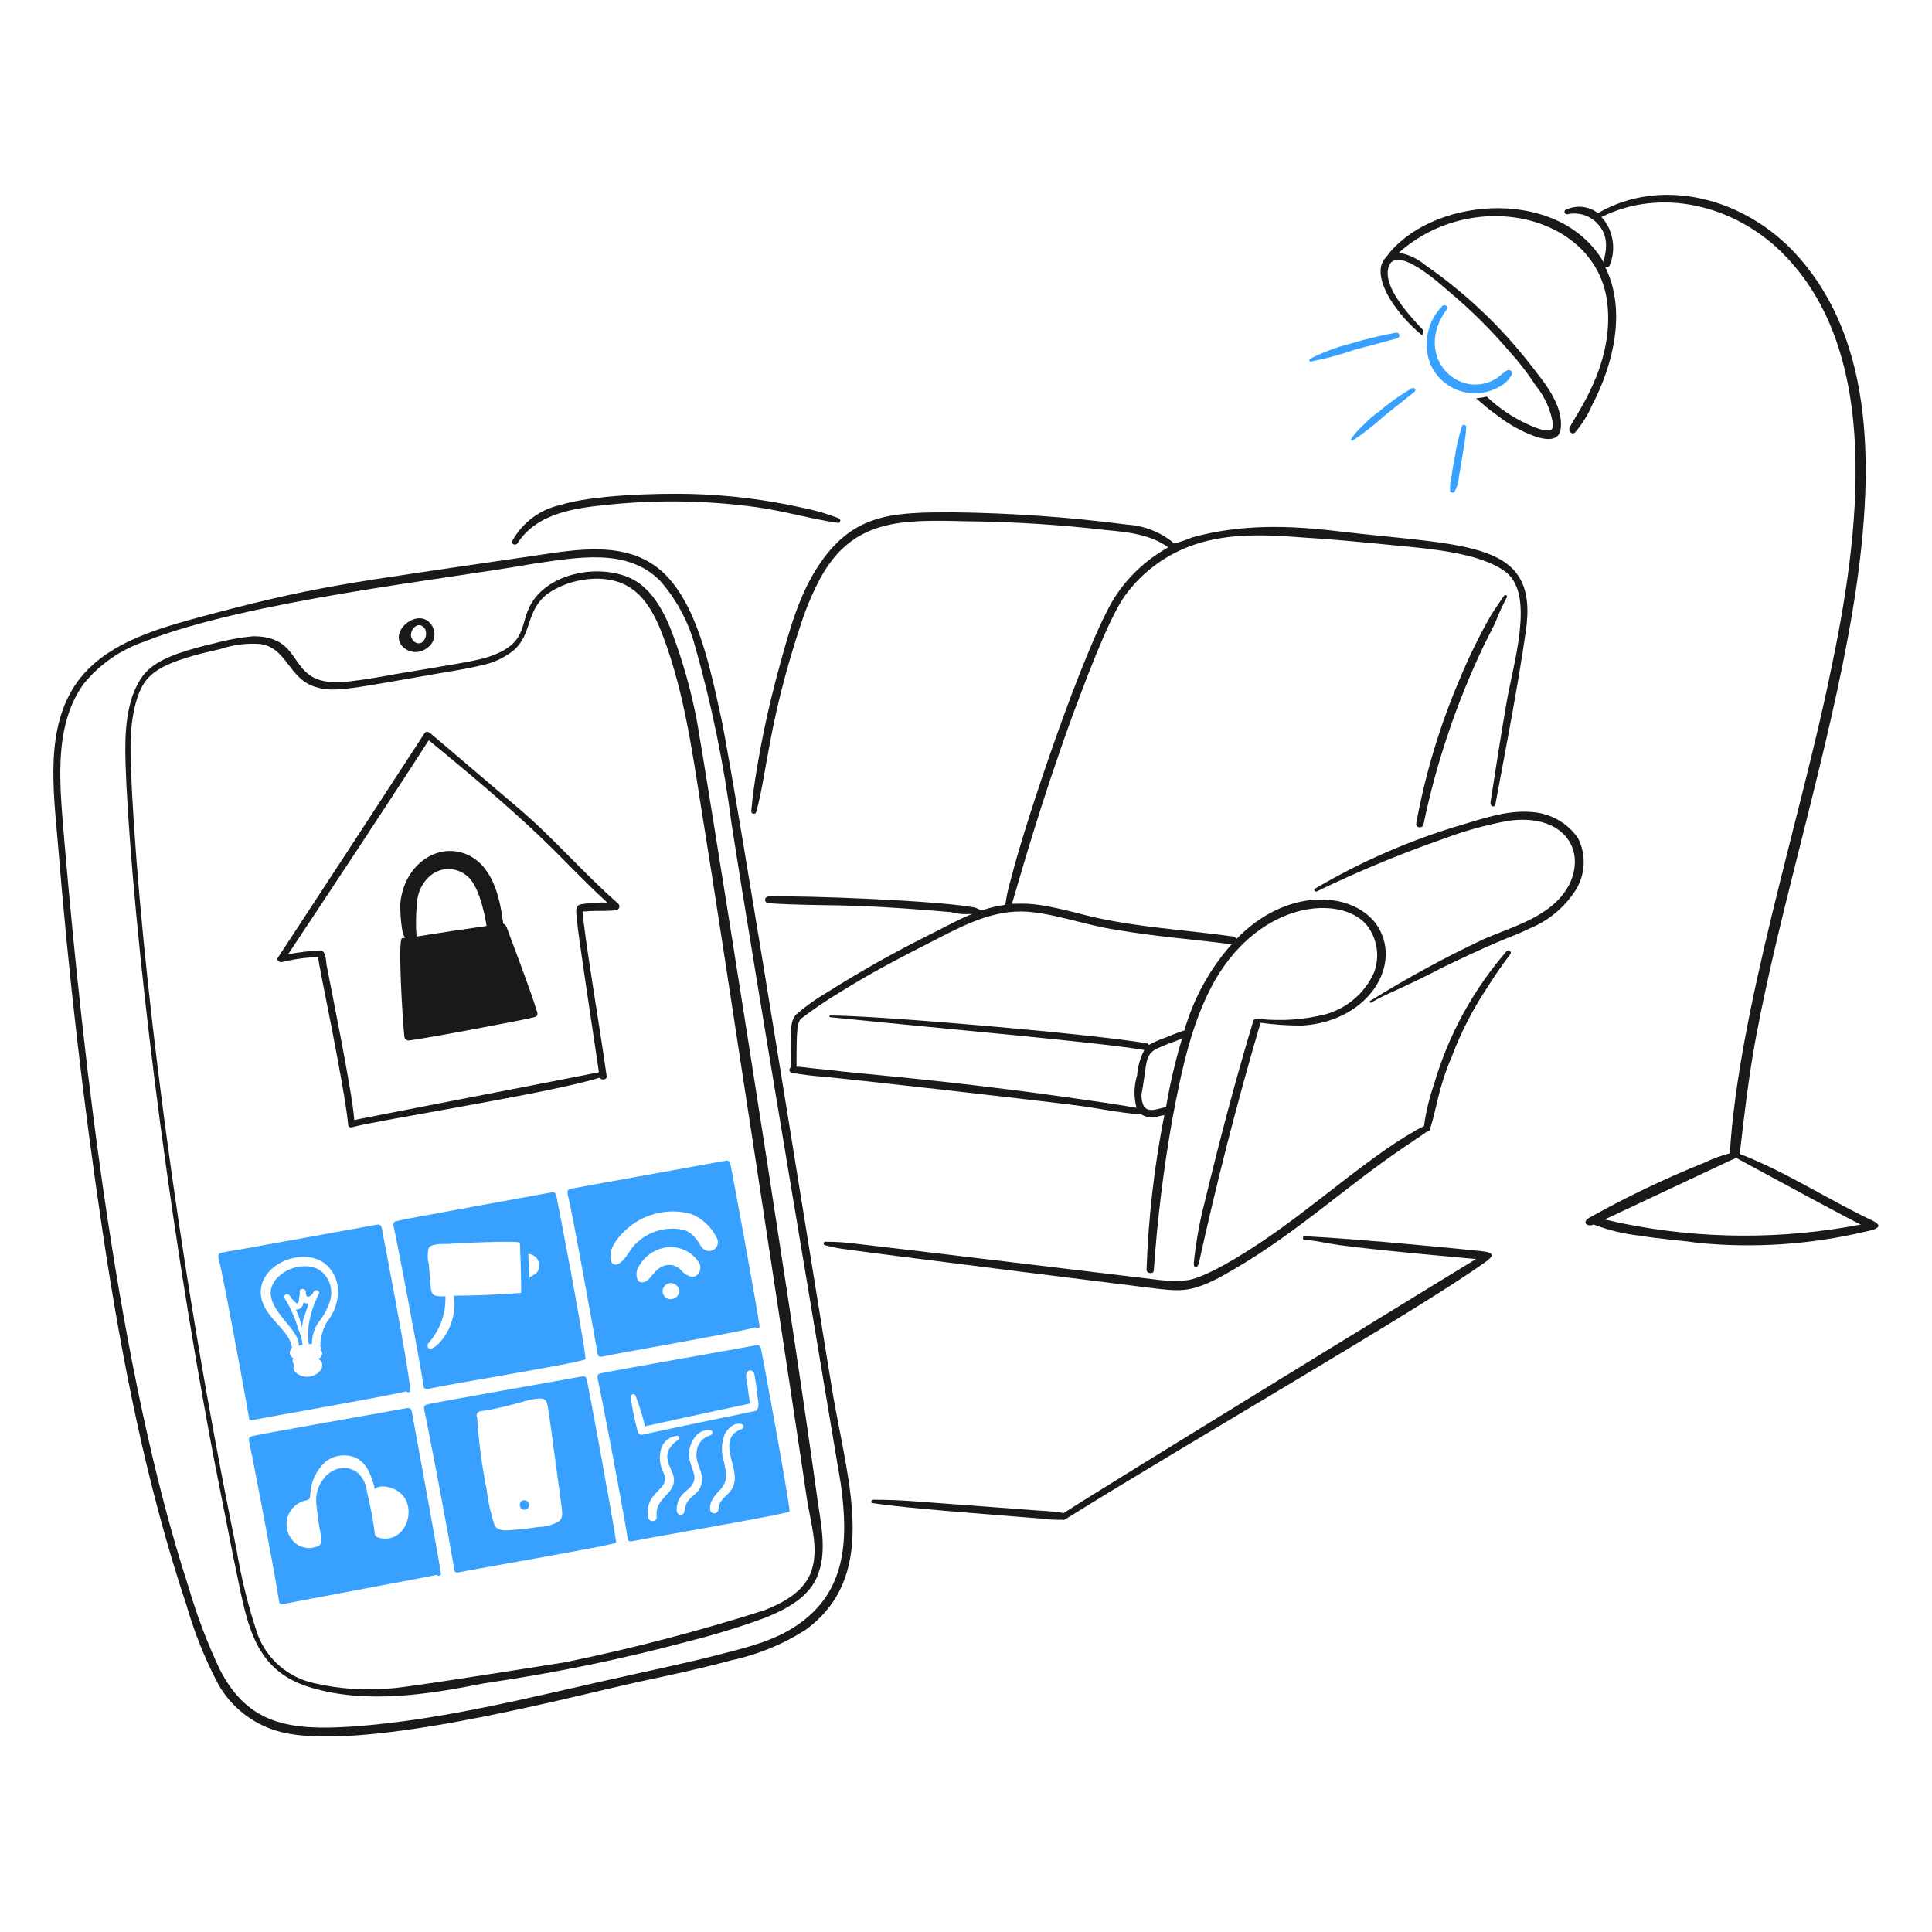 <svg width="154" height="154" viewBox="0 0 154 154" fill="none" xmlns="http://www.w3.org/2000/svg">
<path d="M66.44 111.435C65.989 108.908 58.595 62.375 57.487 57.234C56.618 53.283 55.566 48.008 52.701 45.489C49.909 43.052 45.921 43.805 42.594 44.294C27.248 46.562 25.365 46.636 15.335 49.347C12.011 50.277 8.29 51.43 6.161 54.355C3.552 57.989 4.262 63.038 4.616 67.248C5.458 77.662 6.655 88.032 8.206 98.36C9.713 108.375 11.662 118.344 14.854 127.916C15.487 130.126 16.348 132.265 17.424 134.298C18.449 136.072 20.114 137.388 22.078 137.973C28.28 139.811 44.589 135.468 50.84 134.073C53.321 133.542 55.847 133.01 58.285 132.345C60.395 131.897 62.407 131.071 64.224 129.908C69.96 125.695 67.724 118.632 66.44 111.435ZM63.513 129.56C61.695 130.8 59.48 131.332 57.396 131.864C55.048 132.485 52.654 132.972 50.306 133.504C42.928 135.112 35.556 137.099 28.058 137.625C23.136 137.946 19.788 137.505 17.51 133.06C16.514 130.942 15.685 128.749 15.028 126.501C9.47 109.491 6.69 85.136 5.148 67.248C4.807 62.9 4.145 58.025 6.655 54.529C7.935 52.945 9.642 51.761 11.574 51.117C19.675 47.901 35.617 46.163 42.375 44.957C46.075 44.415 49.982 43.655 52.612 46.286C53.933 47.791 54.889 49.581 55.405 51.516C56.731 56.193 57.709 60.963 58.33 65.786C59.88 75.846 66.617 115.863 67.016 118.258C67.666 122.909 67.408 126.929 63.513 129.56Z" fill="#191919"/>
<path d="M55.581 57.631C55.135 55.231 54.482 52.875 53.631 50.587C53.011 48.902 52.036 46.997 50.396 46.155C47.915 44.914 43.882 45.579 42.375 48.061C41.351 49.715 42.216 51.379 38.652 52.448C37.474 52.755 36.264 52.942 31.517 53.734C30.32 53.955 29.079 54.177 27.883 54.31C22.517 54.978 24.692 50.715 20.174 50.715C19.111 50.817 18.058 51.01 17.027 51.291C16.052 51.513 15.122 51.778 14.194 52.088C11.843 52.954 11.215 53.773 10.56 55.458C9.806 57.718 9.984 60.199 10.072 62.502C10.66 74.064 13.131 95.768 17.117 116.614C17.604 119.141 18.136 121.71 18.623 124.236C19.668 129.081 19.974 133.097 24.784 134.518C29.216 135.848 34.119 135.071 38.655 134.164C44.108 133.377 49.51 132.267 54.831 130.84C56.932 130.319 59.002 129.683 61.033 128.935C62.761 128.225 64.623 127.25 65.245 125.389C65.909 123.527 65.421 121.356 65.156 119.493C62.794 102.246 55.873 59.117 55.581 57.631ZM64.711 125.128C64.184 126.812 62.495 127.742 60.899 128.363C55.717 130.011 50.452 131.387 45.126 132.485C44.844 132.536 32.466 134.508 31.3 134.568C29.209 134.774 27.098 134.639 25.049 134.168C24.029 133.951 23.08 133.479 22.291 132.798C21.501 132.116 20.896 131.246 20.532 130.269C19.791 128.056 19.228 125.789 18.847 123.488C13.963 99.704 11.211 76.372 10.515 63.038C10.427 60.734 10.205 58.296 10.822 56.036C11.305 54.345 11.885 53.373 14.678 52.49C15.608 52.18 16.584 51.959 17.558 51.737C18.598 51.385 19.699 51.249 20.794 51.338C22.888 51.673 23.02 54.116 25.137 54.751C26.636 55.25 28.092 54.862 35.418 53.598C36.482 53.422 37.545 53.244 38.609 52.978C39.469 52.777 40.272 52.383 40.958 51.826C42.444 50.514 41.877 48.738 43.617 47.349C45.422 46.061 48.257 45.682 50.043 46.729C51.771 47.704 52.57 49.876 53.19 51.648C54.784 56.304 55.36 61.221 56.157 66.052C57 71.105 63.916 116.624 64.268 119.145C64.562 121.252 65.292 123.268 64.711 125.128Z" fill="#191919"/>
<path d="M34.043 51.649C34.199 51.546 34.331 51.412 34.43 51.254C34.53 51.096 34.594 50.919 34.619 50.734C34.645 50.549 34.63 50.361 34.576 50.183C34.523 50.004 34.431 49.839 34.309 49.699C33.334 48.502 31.162 50.142 31.96 51.383C32.077 51.541 32.224 51.673 32.394 51.772C32.563 51.871 32.75 51.935 32.945 51.96C33.139 51.985 33.337 51.97 33.526 51.917C33.714 51.863 33.89 51.772 34.043 51.649ZM33.822 50.053C34.176 50.496 33.822 51.471 33.201 51.25C33.044 51.188 32.916 51.072 32.838 50.922C32.76 50.773 32.739 50.601 32.778 50.438C32.888 49.972 33.42 49.566 33.822 50.053Z" fill="#191919"/>
<path d="M22.477 76.688C23.42 76.452 24.386 76.318 25.357 76.289C25.357 76.794 27.425 86.338 27.75 89.629C27.748 89.667 27.755 89.704 27.771 89.738C27.788 89.772 27.812 89.801 27.843 89.823C27.873 89.846 27.909 89.859 27.946 89.864C27.983 89.869 28.021 89.864 28.056 89.85C30.073 89.29 43.983 87.113 47.778 85.906C47.955 86.127 48.399 86.083 48.354 85.773C47.895 82.424 46.96 77.015 46.537 73.63C46.493 73.32 46.493 72.965 46.448 72.655C47.028 72.655 46.678 72.611 47.468 72.611C48.004 72.611 48.531 72.611 49.063 72.566C49.124 72.564 49.183 72.545 49.233 72.51C49.283 72.476 49.322 72.428 49.345 72.372C49.368 72.316 49.375 72.254 49.364 72.194C49.354 72.135 49.326 72.079 49.285 72.035C46.493 69.597 44.099 66.761 41.263 64.368C37.002 60.745 34.52 58.621 34.357 58.495C34.156 58.342 33.984 58.225 33.821 58.473C29.937 64.452 26.038 70.42 22.122 76.378C22.033 76.511 22.255 76.732 22.477 76.688ZM34.177 59.005C44.179 67.198 44.238 68.094 48.403 71.945C47.705 71.922 47.008 71.966 46.319 72.078C45.832 72.166 45.921 72.654 45.965 73.053C46.07 74.111 45.965 73.646 47.741 85.468C46.217 85.789 29.641 88.978 28.238 89.274C28.114 87.176 26.239 78.07 26.022 76.865C25.977 76.51 25.977 75.845 25.578 75.757C24.701 75.797 23.827 75.9 22.964 76.067C25.049 72.924 30.477 64.759 34.177 59.005Z" fill="#191919"/>
<path d="M32.226 82.582C32.225 82.629 32.234 82.675 32.252 82.719C32.269 82.762 32.295 82.802 32.328 82.835C32.361 82.868 32.401 82.894 32.444 82.911C32.487 82.929 32.534 82.938 32.581 82.937C33.821 82.804 42.02 81.252 42.596 81.075C42.639 81.069 42.681 81.052 42.717 81.027C42.753 81.002 42.783 80.969 42.804 80.93C42.826 80.892 42.838 80.849 42.841 80.805C42.843 80.761 42.835 80.717 42.818 80.677C42.242 78.771 40.513 74.295 40.381 73.896C40.329 73.777 40.233 73.682 40.114 73.63C39.849 71.547 39.272 68.888 37.057 68.046C34.72 67.186 32.225 69.012 31.916 71.946C31.872 72.256 31.96 74.779 32.359 74.739C32.27 74.739 32.182 74.782 32.048 74.782C31.694 74.915 32.093 81.343 32.226 82.582ZM33.245 71.902C33.294 71.144 33.626 70.433 34.176 69.911C34.59 69.51 35.142 69.282 35.718 69.273C36.295 69.265 36.853 69.477 37.278 69.866C38.342 70.752 38.785 73.766 38.785 73.811C36.879 74.076 35.11 74.347 33.201 74.653C33.132 73.736 33.147 72.815 33.245 71.902Z" fill="#191919"/>
<path d="M25.489 101.24C24.105 100.411 21.862 101.338 21.59 102.836C21.36 104.557 23.963 106.029 23.805 107.268C23.913 107.253 24.017 107.223 24.116 107.178C24.06 106.735 23.941 106.302 23.761 105.893C23.517 105.051 23.159 104.246 22.698 103.501C22.52 103.235 22.919 103.013 23.096 103.279C23.185 103.422 23.288 103.556 23.403 103.678C23.447 103.722 23.668 103.944 23.713 103.899C23.802 103.854 23.846 103.544 23.846 103.456C23.883 103.296 23.898 103.132 23.89 102.968C23.89 102.658 24.333 102.658 24.378 102.968C24.378 103.102 24.378 103.367 24.555 103.367C24.733 103.367 24.954 103.102 24.998 102.968C25.131 102.746 25.574 102.836 25.397 103.19C24.994 103.967 24.725 104.806 24.599 105.672C24.555 106.158 24.555 106.648 24.599 107.135H24.865C24.854 106.537 25.024 105.949 25.353 105.45C25.764 104.95 26.079 104.379 26.283 103.765C26.439 103.315 26.446 102.826 26.303 102.372C26.16 101.917 25.875 101.521 25.489 101.24Z" fill="#38A1FF"/>
<path d="M24.603 103.899C24.464 103.917 24.323 103.886 24.204 103.811C24.128 104.189 23.958 104.387 23.584 104.387C23.794 104.842 23.958 105.317 24.071 105.805C24.116 105.583 24.116 105.406 24.16 105.229C24.293 104.785 24.47 104.343 24.603 103.899Z" fill="#38A1FF"/>
<path d="M20.083 113.206C21.225 112.964 30.726 111.321 32.403 110.902C32.447 111.034 32.714 110.99 32.714 110.857C32.496 108.464 30.454 98.069 30.409 97.783C30.384 97.724 30.34 97.675 30.284 97.643C30.228 97.611 30.163 97.598 30.099 97.606C28.947 97.827 19.595 99.512 18.843 99.644C18.426 99.697 18.012 99.771 17.603 99.867C17.293 99.955 17.425 100.265 17.47 100.531C17.776 101.598 19.589 111.481 19.863 113.073C19.817 113.161 19.95 113.206 20.083 113.206ZM25.534 107.356C25.555 107.371 25.572 107.391 25.583 107.414C25.595 107.438 25.601 107.463 25.601 107.489C25.601 107.515 25.595 107.54 25.583 107.564C25.572 107.587 25.555 107.607 25.534 107.622C25.844 107.799 25.623 108.242 25.357 108.331C25.844 108.508 25.663 109.04 25.623 109.128C25.521 109.283 25.389 109.415 25.234 109.518C25.079 109.62 24.906 109.69 24.724 109.723C24.541 109.756 24.354 109.752 24.174 109.711C23.993 109.67 23.823 109.592 23.673 109.484C23.584 109.395 23.451 109.305 23.407 109.173C23.375 109.053 23.39 108.926 23.451 108.818C23.399 108.719 23.354 108.615 23.318 108.508C23.318 108.419 23.363 108.331 23.363 108.242C23.281 108.201 23.213 108.137 23.166 108.059C23.119 107.98 23.095 107.89 23.097 107.799C23.117 107.652 23.179 107.514 23.274 107.4C23.083 106.065 21.382 105.242 20.881 103.677C20.127 101.019 23.939 99.246 25.889 100.709C26.213 100.971 26.477 101.301 26.66 101.676C26.844 102.051 26.944 102.462 26.952 102.879C26.949 103.784 26.636 104.66 26.066 105.362C25.715 105.968 25.532 106.656 25.534 107.356Z" fill="#38A1FF"/>
<path d="M44.325 95.213C44.299 95.154 44.255 95.105 44.2 95.073C44.144 95.041 44.079 95.028 44.015 95.036C43.402 95.154 31.929 97.217 31.561 97.34C31.255 97.429 31.384 97.74 31.428 98.004C31.517 98.315 33.334 107.71 33.777 110.547C33.777 110.68 33.954 110.724 34.043 110.724C36.547 110.193 46.728 108.551 46.677 108.331C46.491 106.324 44.387 95.463 44.325 95.213ZM34.087 107.311C34.043 107.135 34.264 106.957 34.353 106.824C35.142 105.832 35.55 104.59 35.505 103.323C35.239 103.35 34.97 103.335 34.708 103.279C34.309 103.146 34.353 102.658 34.309 102.304L34.176 100.709C34.065 100.303 34.065 99.874 34.176 99.468C34.398 99.112 35.372 99.157 35.727 99.157C36.038 99.112 41.444 98.847 41.444 99.069C41.444 99.246 41.577 102.348 41.533 103.057C39.76 103.19 37.943 103.279 36.173 103.279C36.621 105.984 34.235 108.198 34.087 107.311ZM42.198 101.816C42.198 101.506 42.109 100.265 42.109 99.955C42.28 99.963 42.445 100.018 42.587 100.115C42.728 100.212 42.839 100.346 42.908 100.502C42.977 100.659 43.001 100.832 42.978 101.001C42.954 101.171 42.883 101.33 42.774 101.462C42.59 101.592 42.397 101.711 42.198 101.816Z" fill="#38A1FF"/>
<path d="M45.433 94.77C45.127 94.859 45.255 95.169 45.3 95.435C45.571 96.384 47.437 106.743 47.649 107.976C47.649 108.109 47.826 108.154 47.915 108.154C49.914 107.73 57.94 106.379 60.235 105.805C60.279 105.938 60.545 105.893 60.545 105.76C60.457 104.785 58.33 93.219 58.196 92.687C58.171 92.628 58.128 92.579 58.072 92.548C58.017 92.516 57.953 92.502 57.89 92.51C56.734 92.731 45.832 94.68 45.433 94.77ZM54.075 101.063C53.917 100.949 53.735 100.873 53.542 100.842C53.349 100.811 53.152 100.825 52.967 100.885C52.346 101.063 52.081 101.595 51.682 101.993C51.46 102.215 51.017 102.348 50.84 102.038C50.756 101.862 50.72 101.667 50.735 101.472C50.751 101.278 50.818 101.091 50.928 100.93C51.133 100.563 51.412 100.243 51.747 99.991C52.083 99.739 52.468 99.561 52.878 99.468C53.428 99.346 54.002 99.4 54.519 99.623C55.036 99.845 55.47 100.225 55.759 100.709C56.025 101.285 55.493 102.038 54.873 101.684C54.477 101.55 54.338 101.245 54.075 101.063ZM53.099 103.456C53.022 103.403 52.958 103.333 52.91 103.252C52.862 103.172 52.833 103.081 52.823 102.988C52.813 102.895 52.824 102.8 52.855 102.712C52.885 102.623 52.934 102.542 52.999 102.474C53.064 102.406 53.142 102.353 53.229 102.318C53.317 102.283 53.41 102.268 53.504 102.273C53.598 102.278 53.689 102.303 53.772 102.347C53.855 102.39 53.928 102.451 53.985 102.526C54.525 103.062 53.668 103.854 53.099 103.456ZM54.562 98.05C53.861 97.881 53.129 97.898 52.437 98.099C51.745 98.301 51.118 98.68 50.617 99.198C50.174 99.641 49.864 100.439 49.288 100.749C49.237 100.781 49.179 100.801 49.12 100.807C49.06 100.813 49 100.805 48.944 100.784C48.888 100.762 48.837 100.728 48.797 100.683C48.757 100.639 48.728 100.585 48.712 100.527C48.446 99.641 49.155 98.755 49.731 98.178C50.42 97.491 51.279 96.998 52.22 96.749C53.161 96.5 54.152 96.504 55.091 96.76C55.983 97.122 56.709 97.801 57.13 98.666C57.212 98.809 57.24 98.977 57.211 99.139C57.182 99.302 57.096 99.449 56.969 99.555C56.842 99.66 56.682 99.718 56.517 99.718C56.352 99.717 56.193 99.658 56.066 99.552C55.8 99.331 55.712 98.976 55.445 98.71C55.22 98.409 54.914 98.18 54.562 98.05H54.562Z" fill="#38A1FF"/>
<path d="M32.803 112.408C32.777 112.349 32.733 112.3 32.677 112.268C32.621 112.236 32.556 112.223 32.492 112.231C31.343 112.453 20.394 114.358 20.038 114.491C19.728 114.58 19.862 114.89 19.906 115.156C19.995 115.462 21.812 124.862 22.255 127.698C22.255 127.832 22.432 127.875 22.521 127.875C23.983 127.565 34.313 125.659 34.841 125.527C34.886 125.659 35.151 125.616 35.151 125.482C34.952 124.021 32.816 112.493 32.803 112.408ZM25.222 119.943C25.305 120.821 25.438 121.694 25.621 122.557C25.621 123.113 25.516 123.198 25.178 123.311C24.85 123.417 24.498 123.423 24.166 123.328C23.835 123.233 23.539 123.042 23.317 122.779C23.092 122.52 22.94 122.207 22.875 121.87C22.81 121.534 22.835 121.186 22.947 120.863C23.06 120.539 23.256 120.251 23.515 120.027C23.774 119.803 24.088 119.652 24.424 119.588C24.735 119.499 24.691 119.411 24.735 119.1C24.756 118.614 24.872 118.137 25.077 117.696C25.283 117.255 25.573 116.859 25.931 116.53C26.276 116.254 26.691 116.08 27.128 116.025C27.566 115.97 28.011 116.038 28.413 116.22C28.845 116.459 29.187 116.832 29.389 117.283C29.616 117.731 29.78 118.208 29.876 118.701C30.274 118.303 31.161 118.524 31.604 118.79C33.421 119.809 32.49 123.044 30.319 122.601C30.098 122.557 29.876 122.469 29.876 122.247C29.733 121.128 29.526 120.018 29.255 118.923C29.202 118.375 28.968 117.86 28.591 117.46C28.378 117.268 28.121 117.131 27.843 117.061C27.564 116.992 27.273 116.992 26.995 117.061C26.463 117.196 26.003 117.529 25.71 117.992C25.3 118.554 25.127 119.254 25.228 119.943H25.222Z" fill="#38A1FF"/>
<path d="M46.762 109.883C46.737 109.823 46.693 109.774 46.637 109.742C46.581 109.71 46.516 109.697 46.452 109.705C45.3 109.926 34.354 111.832 33.999 111.965C33.693 112.053 33.821 112.364 33.866 112.63C33.955 112.94 35.772 122.335 36.215 125.172C36.215 125.305 36.392 125.349 36.48 125.349C37.943 125.039 49.115 123.133 49.115 122.956C49.023 121.982 46.897 110.459 46.762 109.883ZM44.546 121.272C44.045 121.553 43.482 121.705 42.907 121.715C42.07 121.847 41.227 121.936 40.38 121.982C39.981 121.982 39.582 121.936 39.405 121.538C39.105 120.617 38.897 119.668 38.785 118.705C38.41 116.818 38.158 114.908 38.031 112.988C38.006 112.943 37.991 112.892 37.989 112.84C37.987 112.788 37.997 112.736 38.018 112.689C38.04 112.641 38.072 112.599 38.113 112.567C38.154 112.534 38.201 112.511 38.252 112.501C41.086 112.075 42.133 111.421 43.172 111.482C43.703 111.526 43.66 112.235 43.748 112.63C44.102 115.112 44.413 117.593 44.768 120.119C44.812 120.563 44.906 120.969 44.546 121.272Z" fill="#38A1FF"/>
<path d="M60.633 107.4C60.608 107.341 60.564 107.292 60.508 107.26C60.452 107.228 60.387 107.215 60.323 107.223C59.167 107.445 48.163 109.371 47.826 109.483C47.519 109.572 47.649 109.882 47.693 110.148C47.781 110.459 49.598 119.854 50.042 122.69C50.042 122.823 50.219 122.867 50.307 122.867C51.77 122.557 62.941 120.652 62.941 120.474C62.894 119.499 60.767 107.932 60.633 107.4ZM58.506 117.194C58.898 119.249 57.336 119.032 57.265 120.297C57.265 120.341 57.257 120.384 57.24 120.424C57.223 120.464 57.199 120.501 57.168 120.532C57.137 120.563 57.1 120.587 57.06 120.604C57.02 120.621 56.977 120.629 56.933 120.629C56.889 120.629 56.846 120.621 56.806 120.604C56.765 120.587 56.729 120.563 56.698 120.532C56.667 120.501 56.643 120.464 56.626 120.424C56.609 120.384 56.601 120.341 56.601 120.297C56.556 119.588 57.044 119.145 57.487 118.657C58.063 117.948 57.886 117.372 57.709 116.53C57.479 115.821 57.495 115.057 57.753 114.358C57.975 113.87 58.551 113.339 59.127 113.516C59.349 113.56 59.304 113.827 59.127 113.915C57.503 114.456 58.3 116.112 58.506 117.194ZM55.936 117.593C55.989 117.848 55.977 118.112 55.899 118.36C55.822 118.608 55.681 118.833 55.493 119.011C55.094 119.366 54.695 119.632 54.607 120.208C54.562 120.429 54.562 120.696 54.297 120.74C54.075 120.785 53.942 120.563 53.942 120.386C53.929 120.107 53.982 119.829 54.098 119.574C54.214 119.32 54.388 119.097 54.607 118.923C54.961 118.612 55.36 118.302 55.36 117.775C55.316 117.198 54.961 116.667 54.917 116.046C54.872 115.116 55.537 113.831 56.645 114.008C56.867 114.052 56.823 114.318 56.645 114.406C56.349 114.478 56.083 114.64 55.884 114.871C55.686 115.101 55.564 115.388 55.537 115.691C55.405 116.397 55.817 116.97 55.936 117.593ZM53.72 117.86C53.816 119.149 52.154 119.378 52.346 120.917C52.391 121.316 51.77 121.361 51.682 121.006C51.6 120.669 51.606 120.317 51.699 119.984C51.792 119.65 51.969 119.346 52.213 119.1C52.657 118.569 53.232 118.258 52.922 117.461C52.756 117.159 52.651 116.828 52.613 116.486C52.575 116.143 52.605 115.797 52.701 115.466C52.79 115.188 52.96 114.943 53.188 114.761C53.417 114.58 53.695 114.471 53.986 114.447C54.022 114.447 54.058 114.459 54.087 114.481C54.116 114.503 54.137 114.534 54.147 114.569C54.157 114.604 54.156 114.641 54.142 114.675C54.129 114.709 54.105 114.738 54.075 114.757C52.35 115.965 53.658 117.018 53.72 117.86ZM51.238 114.358C51.198 114.37 51.155 114.374 51.113 114.37C51.071 114.365 51.03 114.352 50.992 114.331C50.955 114.311 50.923 114.283 50.896 114.25C50.87 114.216 50.851 114.178 50.84 114.137C50.588 113.219 50.396 112.287 50.264 111.344C50.262 111.296 50.278 111.249 50.307 111.211C50.337 111.172 50.379 111.146 50.426 111.135C50.474 111.125 50.523 111.131 50.566 111.153C50.609 111.176 50.643 111.212 50.662 111.256C50.968 112.051 51.219 112.865 51.415 113.694C53.144 113.295 59.748 111.877 59.792 111.877C59.748 111.832 59.57 110.236 59.481 109.794C59.393 109.129 60.058 109.04 60.147 109.616C60.235 110.148 60.323 110.68 60.368 111.256C60.412 111.611 60.589 112.142 60.279 112.452C60.144 112.497 53.313 113.878 51.238 114.358Z" fill="#38A1FF"/>
<path d="M41.799 120.341C41.899 120.341 41.995 120.302 42.065 120.231C42.136 120.16 42.176 120.065 42.176 119.965C42.176 119.865 42.136 119.769 42.065 119.698C41.995 119.628 41.899 119.588 41.799 119.588C41.311 119.544 41.311 120.341 41.799 120.341Z" fill="#38A1FF"/>
<path d="M122.012 64.722C120.108 64.569 118.201 65.254 116.384 65.786C112.338 66.995 108.453 68.692 104.817 70.84C104.684 70.928 104.817 71.105 104.95 71.061C108.206 69.48 111.551 68.088 114.967 66.894C116.663 66.252 118.413 65.762 120.196 65.431C124.509 64.815 126.399 67.588 125.16 70.35C123.902 73.037 120.566 73.841 118.247 74.868C115.141 76.332 112.123 77.975 109.206 79.788C109.118 79.831 109.206 79.965 109.295 79.92C110.467 79.204 111.573 78.899 115.233 76.995C120.604 74.427 120.321 74.806 121.881 74.026C123.386 73.422 124.669 72.37 125.556 71.013C125.959 70.392 126.192 69.676 126.231 68.937C126.269 68.198 126.113 67.461 125.778 66.801C125.352 66.188 124.791 65.682 124.138 65.321C123.485 64.961 122.757 64.756 122.012 64.722Z" fill="#191919"/>
<path d="M120.109 75.801C117.426 78.885 115.445 82.514 114.302 86.438C113.928 87.517 113.661 88.63 113.505 89.761C109.707 91.66 104.842 96.158 100.432 99.069C99.095 99.959 96.293 101.742 94.714 102.038C93.978 102.126 93.234 102.126 92.498 102.038C91.745 101.949 69.674 99.29 68.389 99.157C67.523 99.036 66.649 98.976 65.775 98.98C65.744 98.983 65.716 98.996 65.694 99.017C65.672 99.038 65.657 99.066 65.652 99.096C65.647 99.126 65.652 99.157 65.666 99.184C65.68 99.211 65.703 99.232 65.73 99.246C66.326 99.411 66.933 99.529 67.547 99.6C69.739 99.925 91.624 102.649 91.7 102.658C93.983 102.932 94.805 103.034 96.975 101.949C102.794 98.844 106.902 94.818 112.043 91.357C112.619 90.958 113.191 90.604 113.727 90.209C113.792 90.214 113.855 90.193 113.905 90.152C113.954 90.111 113.986 90.052 113.992 89.987C114.561 88.2 114.642 86.74 115.721 84.225C116.425 82.359 117.332 80.576 118.424 78.908C119.045 77.933 119.665 77.002 120.374 76.075C120.551 75.89 120.286 75.669 120.109 75.801Z" fill="#191919"/>
<path d="M65.42 44.823C63.671 47.336 62.893 50.363 62.096 53.246C61.182 56.566 60.486 59.942 60.014 63.353L59.88 64.683C59.884 64.731 59.904 64.775 59.937 64.809C59.971 64.843 60.014 64.865 60.062 64.87C60.109 64.875 60.156 64.864 60.196 64.838C60.236 64.812 60.265 64.773 60.279 64.728C61.167 61.498 61.262 57.482 63.869 49.66C64.268 48.437 64.773 47.251 65.376 46.114C67.966 41.333 71.884 41.423 76.943 41.549C80.72 41.585 84.492 41.822 88.244 42.258C89.915 42.406 91.776 42.625 93.119 43.632C91.371 44.596 89.894 45.983 88.82 47.665C86.43 51.543 81.753 65.379 80.577 70.087C80.377 70.754 80.228 71.435 80.134 72.125C79.499 72.205 78.875 72.353 78.272 72.569C78.091 72.506 77.913 72.432 77.741 72.347C74.946 71.788 64.023 71.366 61.255 71.461C61.184 71.461 61.116 71.489 61.065 71.539C61.015 71.589 60.987 71.657 60.987 71.729C60.987 71.8 61.015 71.868 61.065 71.918C61.116 71.968 61.184 71.997 61.255 71.997C65.959 72.295 66.836 71.927 75.791 72.706C76.353 72.86 76.94 72.905 77.519 72.839C76.411 73.281 75.392 73.858 74.328 74.389C71.456 75.808 68.66 77.376 65.952 79.087C65.07 79.597 64.239 80.191 63.471 80.86C62.983 81.347 63.072 82.189 63.027 82.81C62.998 83.563 63.013 84.318 63.072 85.07C63.024 85.088 62.983 85.12 62.955 85.164C62.928 85.207 62.916 85.258 62.921 85.309C62.926 85.36 62.948 85.408 62.984 85.445C63.019 85.482 63.066 85.506 63.116 85.513C63.952 85.663 64.796 85.766 65.643 85.824C68.435 86.089 81.73 87.596 85.586 88.084C87.403 88.305 89.175 88.704 90.992 88.837C91.259 88.998 91.568 89.075 91.879 89.059C92.1 89.059 92.721 88.882 92.809 88.882C92.009 92.944 91.535 97.064 91.391 101.202C91.391 101.512 91.923 101.601 91.968 101.291C92.249 97.189 92.752 93.106 93.475 89.059C94.184 85.336 94.981 81.392 96.887 78.068C100.577 71.784 106.818 71.341 108.897 73.68C109.33 74.212 109.616 74.848 109.725 75.525C109.834 76.202 109.762 76.896 109.518 77.536C109.153 78.344 108.615 79.061 107.94 79.636C107.266 80.211 106.472 80.629 105.617 80.86C103.894 81.289 102.109 81.409 100.344 81.215C100.224 81.208 100.104 81.223 99.989 81.259C99.947 81.289 99.912 81.329 99.889 81.375C99.866 81.422 99.855 81.473 99.856 81.525C98.438 86.222 97.197 90.965 96.044 95.751C95.621 97.365 95.325 99.01 95.159 100.67C95.159 100.803 95.159 100.981 95.292 100.981C95.424 101.024 95.513 100.847 95.557 100.714C96.972 94.262 98.613 87.862 100.476 81.525C101.578 81.677 102.688 81.751 103.8 81.746C109.16 81.411 111.942 76.743 109.65 73.591C107.629 70.993 102.516 70.771 98.571 74.833C98.519 74.751 98.441 74.689 98.349 74.656C93.903 74.043 89.883 73.886 85.763 72.75C82.354 71.898 81.853 72.041 80.667 72.041C81.29 69.95 82.876 64.225 85.497 57.017C86.353 54.752 88.282 49.437 89.663 47.489C91.042 45.588 92.978 44.163 95.203 43.411C97.95 42.481 100.875 42.614 103.756 42.836C106.016 42.968 108.321 43.19 110.581 43.411C113.606 43.714 117.99 43.989 120.065 45.627C122.385 47.483 120.573 53.026 120.065 56.13C119.622 58.701 119.223 61.271 118.824 63.842C118.78 64.019 118.824 64.285 119.002 64.285C119.134 64.285 119.223 64.108 119.223 63.975C120.065 59.457 120.951 54.934 121.616 50.369C122.714 43.045 117.049 43.568 106.681 42.348C102.821 41.882 98.956 41.751 95.025 42.836C94.564 43.031 94.091 43.193 93.607 43.323C92.546 42.428 91.225 41.9 89.84 41.816C85.239 41.219 80.607 40.892 75.968 40.837C71.232 40.837 68.153 40.898 65.42 44.823ZM91.169 88.167C90.988 87.795 90.941 87.372 91.036 86.97C91.125 86.526 91.169 86.039 91.258 85.596C91.288 85.176 91.362 84.76 91.479 84.355C91.55 84.174 91.658 84.01 91.795 83.873C91.933 83.736 92.097 83.628 92.277 83.557C93.629 82.956 93.579 83.085 94.227 82.759C93.687 84.563 93.257 86.398 92.942 88.255C92.322 88.344 91.554 88.752 91.169 88.167ZM81.419 72.655C83.694 72.674 86.603 73.787 88.999 74.118C92.057 74.653 95.115 74.871 98.173 75.27C96.419 77.249 95.132 79.596 94.406 82.139C93.923 82.291 93.45 82.47 92.988 82.675C92.497 82.839 92.023 83.046 91.57 83.295C91.525 83.206 91.481 83.162 91.392 83.162C87.483 82.464 70.146 80.946 66.175 80.946C66.157 80.946 66.141 80.953 66.128 80.966C66.116 80.978 66.109 80.995 66.109 81.013C66.109 81.03 66.116 81.047 66.128 81.06C66.141 81.072 66.157 81.079 66.175 81.079C76.665 82.144 87.162 83.04 91.214 83.694C90.883 84.327 90.687 85.02 90.637 85.732C90.379 86.568 90.364 87.459 90.593 88.303C88.043 87.844 81.658 86.99 80.754 86.885C72.599 85.854 68.391 85.583 66.129 85.29C64.04 85.099 64 85.027 63.492 85.027C63.492 83.51 63.499 82.577 63.559 82.098C63.552 81.782 63.645 81.472 63.825 81.213C64.877 80.415 65.972 79.675 67.105 78.997C69.364 77.579 71.758 76.337 74.106 75.141C76.367 73.984 78.76 72.633 81.419 72.655Z" fill="#191919"/>
<path d="M41.267 43.272C42.862 40.835 45.964 40.48 48.624 40.215C52.533 39.823 56.476 39.897 60.368 40.436C62.539 40.742 64.622 41.367 66.794 41.677C66.971 41.721 67.06 41.411 66.882 41.323C65.95 40.955 64.986 40.673 64.002 40.48C61.061 39.823 58.063 39.452 55.05 39.372C52.31 39.312 47.24 39.444 44.637 40.259C43.849 40.436 43.107 40.776 42.458 41.257C41.809 41.738 41.268 42.349 40.869 43.051C40.647 43.316 41.09 43.583 41.267 43.272Z" fill="#191919"/>
<path d="M120.109 47.615C120.197 47.483 119.976 47.349 119.887 47.483C119.532 48.014 119.178 48.502 118.824 49.078C117.872 50.751 117.028 52.483 116.297 54.263C114.742 57.922 113.598 61.742 112.884 65.653C112.841 66.007 113.372 66.052 113.461 65.742C114.482 60.825 116.089 56.049 118.247 51.516L119.178 49.654C119.445 48.956 119.756 48.275 120.109 47.615Z" fill="#191919"/>
<path d="M118.114 99.733C117.319 99.649 108.909 98.786 103.977 98.536C103.843 98.536 103.799 98.803 103.932 98.803C106.982 99.16 104.019 99.13 117.648 100.358C117.648 100.358 87.081 119.077 84.787 120.607C83.856 120.429 82.837 120.429 81.906 120.341C81.82 120.333 73.086 119.682 72.999 119.676C71.863 119.588 70.725 119.543 69.586 119.543C69.453 119.543 69.365 119.809 69.541 119.809C72.244 120.239 79.256 120.736 83.018 121.05C83.576 121.124 84.139 121.154 84.702 121.138C84.79 121.183 84.835 121.138 84.924 121.095C95.281 114.647 113.386 104.239 118.471 100.543C119.092 100.088 119.111 99.838 118.114 99.733Z" fill="#191919"/>
<path d="M149.275 97.307C145.722 95.622 142.354 93.402 138.677 91.978C139.032 88.876 139.386 85.818 139.962 82.713C143.915 61.433 155.433 34.062 143.331 20.447C139.134 15.712 132.405 14.056 127.377 16.989C127.016 16.711 126.584 16.539 126.13 16.492C125.676 16.445 125.218 16.525 124.807 16.724C124.585 16.813 124.762 17.123 124.939 17.078C125.39 16.977 125.861 17.003 126.298 17.151C126.736 17.3 127.125 17.566 127.422 17.921C128.509 19.146 127.771 20.744 127.82 20.89C124.36 14.959 114.604 15.634 110.802 20.092C110.713 20.225 110.581 20.358 110.492 20.491C109.605 21.377 110.226 22.84 110.758 23.771C111.457 24.899 112.341 25.903 113.372 26.74C113.372 26.651 113.461 26.385 113.461 26.341C112.338 25.143 110.241 22.904 110.669 21.333C111.201 19.339 114.88 22.707 115.5 23.238C117.239 24.698 118.853 26.3 120.327 28.027C121.094 28.87 121.791 29.774 122.41 30.731C123.133 31.609 123.608 32.665 123.784 33.788C123.92 34.741 122.615 34.204 121.701 33.788C120.527 33.242 119.449 32.509 118.51 31.617C118.233 31.683 117.952 31.727 117.668 31.75C117.89 31.971 118.156 32.149 118.377 32.37C118.865 32.769 119.353 33.124 119.84 33.478C120.593 34.014 124.139 36.137 124.405 34.187C124.626 32.282 123.119 30.512 122.011 29.091C119.627 26.018 116.786 23.328 113.588 21.114C112.99 20.614 112.272 20.279 111.506 20.139C117.478 14.829 127.307 17.143 128.121 24.172C128.696 29.199 125.432 33.257 125.116 34.099C124.983 34.365 125.337 34.719 125.559 34.454C126.109 33.817 126.558 33.099 126.889 32.326C128.62 29.055 129.657 24.701 127.952 21.291C128.017 21.318 128.09 21.319 128.156 21.294C128.221 21.269 128.275 21.221 128.307 21.158C128.553 20.556 128.638 19.9 128.553 19.255C128.467 18.611 128.215 17.999 127.82 17.483L127.642 17.306C132.428 14.912 138.19 16.375 141.961 20.053C150.154 28.066 148.239 42.67 145.86 53.821C143.479 65.389 138.605 80.386 137.883 91.934C137.211 92.103 136.557 92.341 135.933 92.643C132.754 93.922 129.659 95.402 126.668 97.074C126.004 97.489 126.629 97.817 127.023 97.606C128.205 98.057 129.44 98.355 130.698 98.493C132.249 98.759 133.8 98.847 135.351 99.069C139.802 99.508 144.294 99.208 148.647 98.182C148.758 98.146 150.533 97.903 149.275 97.307ZM148.338 97.606C142.056 98.818 135.597 98.788 129.326 97.517C128.839 97.429 128.396 97.296 127.908 97.207C128.317 97.003 136.187 93.331 137.966 92.483C138.468 92.244 138.417 92.311 138.788 92.512C140.549 93.466 148.176 97.606 148.338 97.606Z" fill="#191919"/>
<path d="M119.443 30.863C119.904 30.656 120.28 30.296 120.507 29.844C120.524 29.792 120.525 29.735 120.51 29.682C120.494 29.629 120.462 29.582 120.418 29.548C120.374 29.514 120.321 29.494 120.265 29.491C120.21 29.489 120.155 29.504 120.109 29.534C119.798 29.712 119.532 30.022 119.222 30.199C116.27 31.948 112.592 28.385 115.322 24.659C115.5 24.438 115.145 24.216 114.968 24.393C114.387 24.982 113.986 25.724 113.814 26.533C113.641 27.342 113.703 28.183 113.992 28.958C114.201 29.462 114.513 29.916 114.909 30.291C115.305 30.665 115.776 30.952 116.291 31.132C116.806 31.312 117.352 31.381 117.896 31.334C118.439 31.288 118.966 31.128 119.443 30.863Z" fill="#38A1FF"/>
<path d="M104.464 28.825C105.638 28.599 106.794 28.289 107.923 27.897L111.38 26.967C111.439 26.949 111.488 26.909 111.517 26.855C111.547 26.8 111.553 26.737 111.535 26.678C111.518 26.619 111.477 26.57 111.423 26.541C111.369 26.512 111.306 26.506 111.247 26.523C110.064 26.736 108.895 27.017 107.745 27.366C106.593 27.646 105.477 28.063 104.422 28.607C104.331 28.692 104.376 28.825 104.464 28.825Z" fill="#38A1FF"/>
<path d="M108.765 33.788C108.365 34.144 108.009 34.546 107.702 34.985C107.692 35.003 107.688 35.025 107.691 35.046C107.694 35.066 107.704 35.086 107.718 35.101C107.733 35.116 107.753 35.126 107.774 35.129C107.794 35.132 107.816 35.128 107.834 35.118C108.691 34.541 109.505 33.904 110.272 33.212C111.07 32.548 111.912 31.927 112.754 31.221C112.931 31.088 112.709 30.823 112.533 30.955C111.605 31.493 110.728 32.115 109.914 32.813C109.501 33.101 109.116 33.427 108.765 33.788Z" fill="#38A1FF"/>
<path d="M115.942 39.196C116.153 38.814 116.274 38.39 116.297 37.954C116.386 37.511 116.43 37.112 116.519 36.669C116.651 35.783 116.829 34.941 116.873 34.055C116.876 34.01 116.861 33.965 116.832 33.931C116.803 33.896 116.762 33.874 116.717 33.868C116.672 33.863 116.627 33.874 116.59 33.901C116.553 33.927 116.528 33.966 116.519 34.01C116.259 34.85 116.066 35.71 115.942 36.581C115.854 37.023 115.765 37.423 115.721 37.866C115.611 38.285 115.566 38.718 115.588 39.151C115.588 39.239 115.81 39.328 115.942 39.196Z" fill="#38A1FF"/>
</svg>
